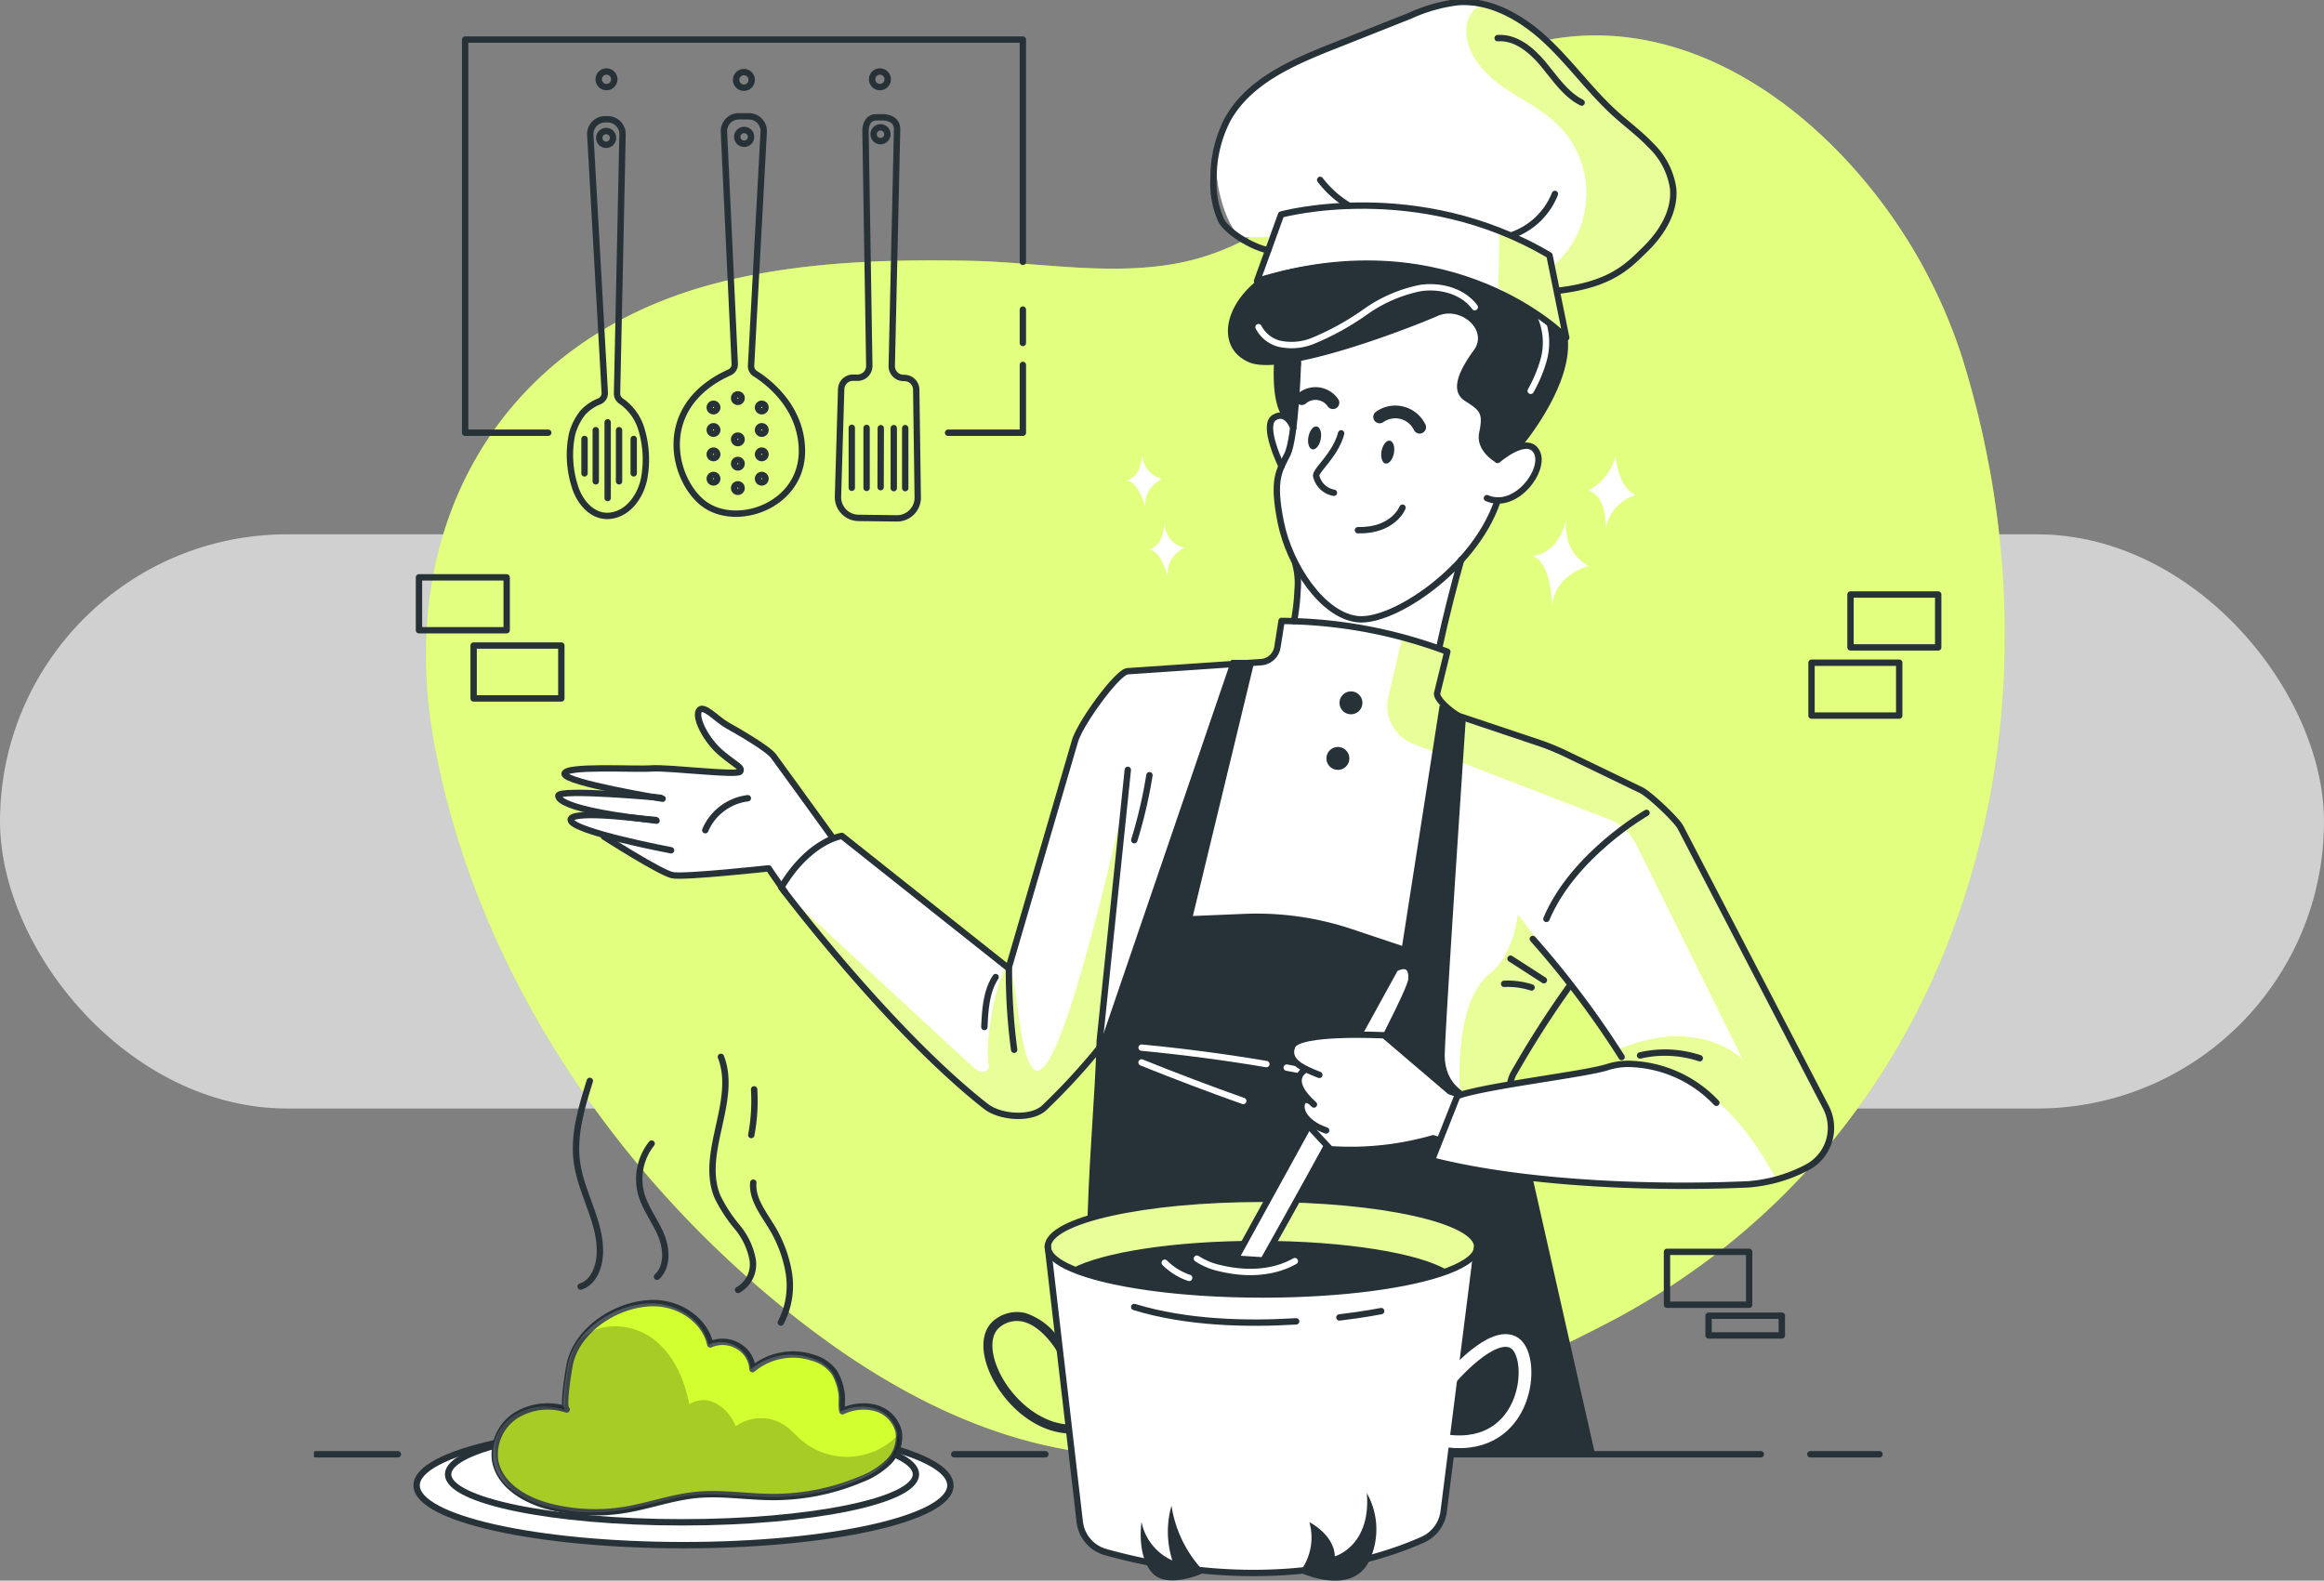 <svg xmlns="http://www.w3.org/2000/svg" xmlns:xlink="http://www.w3.org/1999/xlink" width="348" height="236.726" viewBox="0 0 348 236.726">
  <rect x="0" y="0" width="348" height="236.726" fill="#808080" stroke="none"/>
  <defs>
    <clipPath id="clip-path">
      <rect id="Rectángulo_406278" data-name="Rectángulo 406278" width="253.195" height="236.726" fill="none"/>
    </clipPath>
    <clipPath id="clip-path-3">
      <rect id="Rectángulo_406256" data-name="Rectángulo 406256" width="236.41" height="212.833" fill="none"/>
    </clipPath>
    <clipPath id="clip-path-7">
      <rect id="Rectángulo_406260" data-name="Rectángulo 406260" width="60.597" height="31.327" fill="none"/>
    </clipPath>
    <clipPath id="clip-path-8">
      <rect id="Rectángulo_406261" data-name="Rectángulo 406261" width="60.549" height="27.971" fill="none"/>
    </clipPath>
    <clipPath id="clip-path-10">
      <rect id="Rectángulo_406263" data-name="Rectángulo 406263" width="10.315" height="15.996" fill="none"/>
    </clipPath>
    <clipPath id="clip-path-11">
      <rect id="Rectángulo_406264" data-name="Rectángulo 406264" width="30.668" height="42.689" fill="none"/>
    </clipPath>
    <clipPath id="clip-path-12">
      <rect id="Rectángulo_406265" data-name="Rectángulo 406265" width="13.322" height="44.858" fill="none"/>
    </clipPath>
    <clipPath id="clip-path-13">
      <rect id="Rectángulo_406266" data-name="Rectángulo 406266" width="16.735" height="26.88" fill="none"/>
    </clipPath>
    <clipPath id="clip-path-14">
      <rect id="Rectángulo_406267" data-name="Rectángulo 406267" width="49.041" height="43.415" fill="none"/>
    </clipPath>
    <clipPath id="clip-path-15">
      <rect id="Rectángulo_406268" data-name="Rectángulo 406268" width="66.354" height="80.901" fill="none"/>
    </clipPath>
    <clipPath id="clip-path-16">
      <rect id="Rectángulo_406269" data-name="Rectángulo 406269" width="64.139" height="12.119" fill="none"/>
    </clipPath>
  </defs>
  <g id="Grupo_1148517" data-name="Grupo 1148517" transform="translate(-1029.051 -4266.98)">
    <rect id="Rectángulo_406279" data-name="Rectángulo 406279" width="348" height="86" rx="43" transform="translate(1029.051 4347)" fill="#fff" opacity="0.63"/>
    <g id="Grupo_1148516" data-name="Grupo 1148516" transform="translate(1076.051 4266.98)">
      <g id="Grupo_1148515" data-name="Grupo 1148515" transform="translate(0)" clip-path="url(#clip-path)">
        <g id="Grupo_1148477" data-name="Grupo 1148477">
          <g id="Grupo_1148476" data-name="Grupo 1148476" clip-path="url(#clip-path)">
            <path id="Trazado_983062" data-name="Trazado 983062" d="M42.779,46.022c.873-.234,1.75-.456,2.627-.659,11.727-2.744,23.818-3.1,35.808-2.881,10.972.2,22.623,2.616,33.422-.089,7.409-1.854,13.971-6.2,19.769-11.175,6.8-5.84,12.857-12.719,20.69-17.075,19.547-10.874,39.135-4.118,53.716,9.4a.535.535,0,0,1,.065.063c.93.856,1.831,1.746,2.714,2.655a.539.539,0,0,1,.065.064,79.053,79.053,0,0,1,18.335,30.53,140.544,140.544,0,0,1,4.02,16.124.154.154,0,0,1,.016.072c.21,1.106.408,2.215.587,3.325,0,.025.008.049.01.074,8.038,49.576-10.994,100.825-57.672,125.106-22.366,11.638-48.782,21.68-74.573,19.782-16.48-1.2-31.634-8.932-44.64-18.745C29.647,181.4,7.678,149.689,1.245,114.77c-5.914-32.12,9.446-60.09,41.534-68.748" transform="translate(16.785 -3.429)" fill="#c6ff00"/>
            <g id="Grupo_1148475" data-name="Grupo 1148475" transform="translate(16.785 5.31)" opacity="0.5">
              <g id="Grupo_1148474" data-name="Grupo 1148474">
                <g id="Grupo_1148473" data-name="Grupo 1148473" clip-path="url(#clip-path-3)">
                  <path id="Trazado_983063" data-name="Trazado 983063" d="M42.779,46.022c.873-.234,1.75-.456,2.627-.659,11.727-2.744,23.818-3.1,35.808-2.881,10.972.2,22.623,2.616,33.422-.089,7.409-1.854,13.971-6.2,19.769-11.175,6.8-5.84,12.857-12.719,20.69-17.075,19.547-10.874,39.135-4.118,53.716,9.4a.535.535,0,0,1,.065.063c.93.856,1.831,1.746,2.714,2.655a.539.539,0,0,1,.065.064,79.053,79.053,0,0,1,18.335,30.53,140.544,140.544,0,0,1,4.02,16.124.154.154,0,0,1,.016.072c.21,1.106.408,2.215.587,3.325,0,.025.008.049.01.074,8.038,49.576-10.994,100.825-57.672,125.106-22.366,11.638-48.782,21.68-74.573,19.782-16.48-1.2-31.634-8.932-44.64-18.745C29.647,181.4,7.678,149.689,1.245,114.77c-5.914-32.12,9.446-60.09,41.534-68.748" transform="translate(0 -8.739)" fill="#fff"/>
                </g>
              </g>
            </g>
          </g>
        </g>
        <g id="Grupo_1148479" data-name="Grupo 1148479">
          <g id="Grupo_1148478" data-name="Grupo 1148478" clip-path="url(#clip-path)">
            <line id="Línea_563" data-name="Línea 563" x1="12.292" transform="translate(0.289 217.799)" fill="none" stroke="#263238" stroke-linecap="round" stroke-linejoin="round" stroke-width="0.953"/>
          </g>
        </g>
        <line id="Línea_564" data-name="Línea 564" x1="13.645" transform="translate(95.888 217.799)" fill="none" stroke="#263238" stroke-linecap="round" stroke-linejoin="round" stroke-width="0.953"/>
        <line id="Línea_565" data-name="Línea 565" x1="45.798" transform="translate(170.875 217.799)" fill="none" stroke="#263238" stroke-linecap="round" stroke-linejoin="round" stroke-width="0.953"/>
        <line id="Línea_566" data-name="Línea 566" x1="10.366" transform="translate(224.083 217.799)" fill="none" stroke="#263238" stroke-linecap="round" stroke-linejoin="round" stroke-width="0.953"/>
        <g id="Grupo_1148481" data-name="Grupo 1148481">
          <g id="Grupo_1148480" data-name="Grupo 1148480" clip-path="url(#clip-path)">
            <path id="Trazado_983064" data-name="Trazado 983064" d="M107.539,127.925s-.76,4.945,3.434,7.042c0,0-5.06,1.085-5.526,5.974,0,0-.1-6.678-3-7.492,0,0,3.934-.062,5.1-5.524" transform="translate(79.977 -50.196)" fill="#fff"/>
            <path id="Trazado_983065" data-name="Trazado 983065" d="M204.485,128.946s.241,3.033,3.015,3.688c0,0-2.843,1.348-2.436,4.307,0,0-.991-3.939-2.824-4.014,0,0,2.319-.586,2.245-3.98" transform="translate(-77.188 -50.596)" fill="#fff"/>
            <path id="Trazado_983066" data-name="Trazado 983066" d="M209.978,111.945s.242,3.033,3.016,3.688c0,0-2.843,1.348-2.436,4.307,0,0-.991-3.939-2.824-4.015,0,0,2.319-.586,2.244-3.98" transform="translate(-86.021 -43.925)" fill="#fff"/>
            <path id="Trazado_983067" data-name="Trazado 983067" d="M95.045,112.312s.212,4.517,2.994,5.908a6.429,6.429,0,0,0-4.533,5.435s.576-5.061-2.525-6.13a8.1,8.1,0,0,0,4.064-5.213" transform="translate(99.875 -44.069)" fill="#fff"/>
          </g>
        </g>
        <g id="Grupo_1148489" data-name="Grupo 1148489">
          <g id="Grupo_1148488" data-name="Grupo 1148488" clip-path="url(#clip-path)">
            <path id="Trazado_983068" data-name="Trazado 983068" d="M259.838,360.341c0,4.942,17.892,8.949,39.963,8.949s39.963-4.007,39.963-8.949-17.892-8.949-39.963-8.949-39.963,4.007-39.963,8.949" transform="translate(-244.45 -137.88)" fill="#fff"/>
            <ellipse id="Elipse_11498" data-name="Elipse 11498" cx="39.963" cy="8.949" rx="39.963" ry="8.949" transform="translate(15.388 213.512)" fill="none" stroke="#263238" stroke-linecap="round" stroke-linejoin="round" stroke-width="0.953"/>
            <ellipse id="Elipse_11499" data-name="Elipse 11499" cx="35.024" cy="7.184" rx="35.024" ry="7.184" transform="translate(20.103 213.622)" fill="none" stroke="#263238" stroke-linecap="round" stroke-linejoin="round" stroke-width="0.953"/>
            <path id="Trazado_983069" data-name="Trazado 983069" d="M324.943,337.217a7.224,7.224,0,0,1,5.063-.459,4.874,4.874,0,0,1,3.381,3.608,5.329,5.329,0,0,1-1.57,4.471,12.036,12.036,0,0,1-4.141,2.589,33.831,33.831,0,0,1-13.234,2.633c-3.81-.019-7.623-.684-11.415-.309-3.626.359-7.1,1.655-10.692,2.24a27.673,27.673,0,0,1-11.049-.444c-3.73-.92-7.7-3.178-8.351-6.965a6.958,6.958,0,0,1,3.138-6.755,9.086,9.086,0,0,1,7.579-.879c-.66-.2.307-6.073.483-6.864,1.208-5.445,7.672-9.336,13.046-9.048,3.607.193,7.211,2.643,7.971,6.175a4.548,4.548,0,0,1,4.189.257,4.243,4.243,0,0,1,2.136,3.438,9.477,9.477,0,0,1,9.1-1.684,5.862,5.862,0,0,1,3.213,2.264,8.508,8.508,0,0,1,.959,2.672c.235.99-.045,2.069.19,3.059" transform="translate(-246.045 -125.963)" fill="#c6ff00"/>
            <path id="Trazado_983070" data-name="Trazado 983070" d="M324.537,337.392a7.224,7.224,0,0,1,5.063-.459,4.872,4.872,0,0,1,3.38,3.608,5.324,5.324,0,0,1-1.57,4.471,12.028,12.028,0,0,1-4.14,2.589,33.833,33.833,0,0,1-13.234,2.633c-3.81-.019-7.623-.684-11.415-.309-3.626.358-7.1,1.654-10.692,2.24a27.684,27.684,0,0,1-11.049-.445c-3.73-.92-7.7-3.178-8.351-6.965A6.959,6.959,0,0,1,275.667,338a9.086,9.086,0,0,1,7.579-.879c-.66-.2.307-6.073.483-6.864,1.208-5.445,7.672-9.336,13.046-9.048,3.607.193,7.21,2.643,7.971,6.175a4.549,4.549,0,0,1,4.189.257,4.243,4.243,0,0,1,2.136,3.438,9.477,9.477,0,0,1,9.1-1.684,5.862,5.862,0,0,1,3.213,2.264,8.508,8.508,0,0,1,.959,2.672C324.582,335.323,324.3,336.4,324.537,337.392Z" transform="translate(-245.391 -126.032)" fill="none" stroke="#263238" stroke-linecap="round" stroke-linejoin="round" stroke-width="0.953"/>
            <g id="Grupo_1148484" data-name="Grupo 1148484" transform="translate(26.79 195.199)" opacity="0.19">
              <g id="Grupo_1148483" data-name="Grupo 1148483">
                <g id="Grupo_1148482" data-name="Grupo 1148482" clip-path="url(#clip-path-7)">
                  <path id="Trazado_983071" data-name="Trazado 983071" d="M324.973,337.45a7.224,7.224,0,0,1,5.063-.459,4.872,4.872,0,0,1,3.381,3.608,5.329,5.329,0,0,1-1.569,4.471,12.037,12.037,0,0,1-4.141,2.589,33.836,33.836,0,0,1-13.234,2.633c-3.81-.019-7.623-.684-11.415-.309-3.626.358-7.1,1.655-10.692,2.241a27.684,27.684,0,0,1-11.049-.445c-3.73-.92-7.7-3.178-8.351-6.965a6.959,6.959,0,0,1,3.138-6.755,9.086,9.086,0,0,1,7.579-.879c-.659-.2.308-6.073.483-6.864,1.208-5.444,7.672-9.336,13.046-9.048,3.607.193,7.211,2.643,7.971,6.175a4.55,4.55,0,0,1,4.19.257,4.243,4.243,0,0,1,2.136,3.438,9.477,9.477,0,0,1,9.1-1.684,5.862,5.862,0,0,1,3.213,2.264,8.509,8.509,0,0,1,.961,2.672c.234.99-.046,2.069.189,3.059" transform="translate(-272.883 -321.253)" fill="#fff"/>
                </g>
              </g>
            </g>
            <g id="Grupo_1148487" data-name="Grupo 1148487" transform="translate(27.159 198.632)" opacity="0.2">
              <g id="Grupo_1148486" data-name="Grupo 1148486">
                <g id="Grupo_1148485" data-name="Grupo 1148485" clip-path="url(#clip-path-8)">
                  <path id="Trazado_983072" data-name="Trazado 983072" d="M285.361,328.681c2.839-2.569,7.535-2.191,10.607.094s4.731,6.049,5.439,9.812a3.969,3.969,0,0,1,4.184-.041,7.056,7.056,0,0,1,2.782,3.34,6.47,6.47,0,0,1,7.482-.052c.788.574,1.43,1.322,2.161,1.967a10.575,10.575,0,0,0,14.635-.6s2.169,3.078-6.167,6.57a31.966,31.966,0,0,1-18.248,2.478,34.435,34.435,0,0,0-14.08,1.8c-3.942,1.351-15.432,1.464-19.487-2.929s-3.6-12.954,8.11-12.166c0,0-.131-7.819,2.582-10.274" transform="translate(-272.357 -326.904)"/>
                </g>
              </g>
            </g>
            <path id="Trazado_983073" data-name="Trazado 983073" d="M312.346,295.4a4.41,4.41,0,0,0,2.176-4.587,10.712,10.712,0,0,0-2.313-4.851,22.071,22.071,0,0,1-2.954-4.544c-2.7-6.563,3.1-14.322.522-20.929" transform="translate(-248.829 -102.21)" fill="none" stroke="#263238" stroke-linecap="round" stroke-linejoin="round" stroke-width="0.953"/>
            <path id="Trazado_983074" data-name="Trazado 983074" d="M346.892,297.215c1.547-.473,2.447-2.118,2.739-3.708.916-4.993-2.524-9.7-3.268-14.72-.616-4.166.654-8.356,1.908-12.377" transform="translate(-306.949 -104.535)" fill="none" stroke="#263238" stroke-linecap="round" stroke-linejoin="round" stroke-width="0.953"/>
            <path id="Trazado_983075" data-name="Trazado 983075" d="M332.759,301.819c1.645-1.549,1.461-4.255.574-6.333s-2.338-3.914-2.943-6.09a8.529,8.529,0,0,1,1.56-7.523" transform="translate(-281.376 -110.602)" fill="none" stroke="#263238" stroke-linecap="round" stroke-linejoin="round" stroke-width="0.953"/>
            <path id="Trazado_983076" data-name="Trazado 983076" d="M308.549,268.505a27.54,27.54,0,0,1-.428,6.839" transform="translate(-242.626 -105.357)" fill="none" stroke="#263238" stroke-linecap="round" stroke-linejoin="round" stroke-width="0.953"/>
            <path id="Trazado_983077" data-name="Trazado 983077" d="M299.448,291.5c-.207,2.268,1.289,4.285,2.486,6.223a19.4,19.4,0,0,1,2.816,7.184,11.963,11.963,0,0,1-1.177,7.539" transform="translate(-233.649 -114.379)" fill="none" stroke="#263238" stroke-linecap="round" stroke-linejoin="round" stroke-width="0.953"/>
          </g>
        </g>
        <g id="Grupo_1148512" data-name="Grupo 1148512">
          <g id="Grupo_1148511" data-name="Grupo 1148511" clip-path="url(#clip-path)">
            <path id="Trazado_983078" data-name="Trazado 983078" d="M118.528,115.442l-.583,7.431-.013.175a13.214,13.214,0,0,1,1.542-.094c4.031-.02,10.309,1.328,14.8,2.435,3.132.778,5.393,1.442,5.393,1.442l.677-2.676,2.542-10.041c2.073-1.777,5.232-8.773,5.232-8.773a8.276,8.276,0,0,0,6.459-5.989c.691-3.26-3.32-2.945-3.32-2.945l-2.6-1.6-3.26-8.887s2.864-6.619-2.77-9.283-24.783,6.613-24.783,6.613l-2.073,8.693c-2.663,1.086.154,7.6.154,7.6s-.255.1-.55,3.951,3.159,11.945,3.159,11.945" transform="translate(28.898 -29.884)" fill="#fff"/>
            <path id="Trazado_983079" data-name="Trazado 983079" d="M167.282,106.813c-.848,3.236-3.847,5.535-3.737,6.371a3.3,3.3,0,0,0,2.654,2.531" transform="translate(-13.457 -41.912)" fill="none" stroke="#263238" stroke-linecap="round" stroke-linejoin="round" stroke-width="0.953"/>
            <path id="Trazado_983080" data-name="Trazado 983080" d="M165.567,97.743a3.157,3.157,0,0,1,4.666.608" transform="translate(-17.639 -38.041)" fill="none" stroke="#263238" stroke-linecap="round" stroke-linejoin="round" stroke-width="1.907"/>
            <path id="Trazado_983081" data-name="Trazado 983081" d="M155.087,125.132s-1.343,3.493-6.672,3.373" transform="translate(7.929 -49.1)" fill="none" stroke="#263238" stroke-linecap="round" stroke-linejoin="round" stroke-width="0.953"/>
            <path id="Trazado_983082" data-name="Trazado 983082" d="M144.19,102.295a4.052,4.052,0,0,1,5.99,1.541" transform="translate(15.403 -39.854)" fill="none" stroke="#263238" stroke-linecap="round" stroke-linejoin="round" stroke-width="1.907"/>
            <path id="Trazado_983083" data-name="Trazado 983083" d="M150.508,110.152c-.18.945.086,1.79.595,1.887s1.068-.591,1.248-1.536-.086-1.79-.595-1.887-1.068.591-1.248,1.536" transform="translate(9.372 -42.616)" fill="#263238"/>
            <path id="Trazado_983084" data-name="Trazado 983084" d="M168.538,106.65c-.18.945.086,1.79.6,1.887s1.068-.591,1.247-1.536-.086-1.79-.595-1.887-1.068.59-1.248,1.535" transform="translate(-19.613 -41.241)" fill="#263238"/>
            <path id="Trazado_983085" data-name="Trazado 983085" d="M116.5,111.988s4.451-3.864,5.86-1.193-3.167,8.793-7.463,6.916" transform="translate(60.759 -43.105)" fill="none" stroke="#263238" stroke-linecap="round" stroke-linejoin="round" stroke-width="0.953"/>
            <path id="Trazado_983086" data-name="Trazado 983086" d="M128.23,89.566s-.34,11.139-1.571,13.62-2.291,3.708-.993,10.175,6.261,14.017,11.571,14.52,17.387-7.548,20.842-17.6" transform="translate(19.119 -35.144)" fill="none" stroke="#263238" stroke-linecap="round" stroke-linejoin="round" stroke-width="0.953"/>
            <path id="Trazado_983087" data-name="Trazado 983087" d="M147.884,85.478s-3.23-1.673-2.643-4.567.178-3.248-2.138-4.735-.883-4.565,1.334-7.593-2-6.646-5.431-5.124-23,9.213-28.255,6.927S107,60.8,114.08,56.716c0,0,3.821-4.56,2.794-8.762s23.489-16.878,34.977,8.945c0,0,5.452,2.132,6.59,9.474,1.12,7.222-6.782,16.57-6.782,16.57a17.852,17.852,0,0,0-3.775,2.534" transform="translate(29.258 -16.137)" fill="#263238"/>
            <path id="Trazado_983088" data-name="Trazado 983088" d="M162.984,73.793c-1.8-2.42-5.137-3.3-8.122-2.869a21.489,21.489,0,0,0-8.239,3.559,39.746,39.746,0,0,1-7.9,4.366,8.464,8.464,0,0,1-5.04.409,4.863,4.863,0,0,1-3.075-2.473" transform="translate(10.848 -27.789)" fill="none" stroke="#fff" stroke-linecap="round" stroke-linejoin="round" stroke-width="0.953"/>
            <path id="Trazado_983089" data-name="Trazado 983089" d="M113.056,72.489A6.079,6.079,0,0,1,118,76.3a9.8,9.8,0,0,1,.154,6.444,21.067,21.067,0,0,1-1.819,4.231" transform="translate(65.877 -28.444)" fill="none" stroke="#fff" stroke-linecap="round" stroke-linejoin="round" stroke-width="0.953"/>
            <path id="Trazado_983090" data-name="Trazado 983090" d="M174.43,139.17a11.173,11.173,0,0,1,.3,3.821,32.454,32.454,0,0,1-.5,4.49" transform="translate(-27.431 -54.608)" fill="none" stroke="#263238" stroke-linecap="round" stroke-linejoin="round" stroke-width="0.953"/>
            <path id="Trazado_983091" data-name="Trazado 983091" d="M137.242,137.945c-1.049,3.721-2.216,8.2-3.289,13.179" transform="translate(34.561 -54.127)" fill="none" stroke="#263238" stroke-linecap="round" stroke-linejoin="round" stroke-width="0.953"/>
            <path id="Trazado_983092" data-name="Trazado 983092" d="M178.821,104.252s-.992-2.706-2.877-1.507,1.114,7.282,1.114,7.282" transform="translate(-32.154 -40.195)" fill="none" stroke="#263238" stroke-linecap="round" stroke-linejoin="round" stroke-width="0.953"/>
            <path id="Trazado_983093" data-name="Trazado 983093" d="M173.436,86.486s-.941,7.662,1.344,10.082l1.748.538.922-10.173Z" transform="translate(-29.52 -33.936)" fill="#263238"/>
            <path id="Trazado_983094" data-name="Trazado 983094" d="M135.059,43.345s6.158-.431,12.114-7.514,1.142-12.063-1.84-14.721-10.283-9.961-13.341-13.341-9.179-7.721-16.1-6.594S102.249,6.451,95.65,8.382s-13.142,9.133-14.108,13.8,1.113,12.03,3.527,13.8l4.15-.129-1.836,6.291S112.059,32.391,134.1,50.7l-1.862-6.55Z" transform="translate(53.786 -0.39)" fill="#fff"/>
            <path id="Trazado_983095" data-name="Trazado 983095" d="M108.289,56.9q.044,4.2-.215,8.391l10.235,7.6-2.5-12.334Z" transform="translate(69.219 -22.327)" fill="#c6ff00"/>
            <g id="Grupo_1148492" data-name="Grupo 1148492" transform="translate(177.212 34.573)" opacity="0.6">
              <g id="Grupo_1148491" data-name="Grupo 1148491">
                <g id="Grupo_1148490" data-name="Grupo 1148490" clip-path="url(#clip-path-10)">
                  <path id="Trazado_983096" data-name="Trazado 983096" d="M108.37,56.9c.029,2.8-.123,5.91-.3,8.7L118.39,72.9l-2.5-12.334Z" transform="translate(-108.074 -56.9)" fill="#fff"/>
                </g>
              </g>
            </g>
            <path id="Trazado_983097" data-name="Trazado 983097" d="M85.841,1.456a2.587,2.587,0,0,0-2.777.847,4.383,4.383,0,0,0-.908,2.89c.031,3.375,2.539,6.23,5.29,8.186s5.9,3.382,8.322,5.736a14.425,14.425,0,0,1,.021,20.659c-.27.264-.554.515-.821.783l.849,3.456s10.967-1.432,14.69-8.052,2.567-9.7-.7-13.614-7.527-6-11.7-11.936S85.841,1.456,85.841,1.456" transform="translate(90.453 -0.519)" fill="#c6ff00"/>
            <g id="Grupo_1148495" data-name="Grupo 1148495" transform="translate(172.608 0.804)" opacity="0.6">
              <g id="Grupo_1148494" data-name="Grupo 1148494">
                <g id="Grupo_1148493" data-name="Grupo 1148493" clip-path="url(#clip-path-11)">
                  <path id="Trazado_983098" data-name="Trazado 983098" d="M85.841,1.456a2.587,2.587,0,0,0-2.777.847,4.383,4.383,0,0,0-.908,2.89c.031,3.375,2.539,6.23,5.29,8.186s5.9,3.382,8.322,5.736a14.425,14.425,0,0,1,.021,20.659c-.27.264-.554.515-.821.783l.849,3.456s10.967-1.432,14.69-8.052,2.567-9.7-.7-13.614-7.527-6-11.7-11.936S85.841,1.456,85.841,1.456" transform="translate(-82.155 -1.324)" fill="#fff"/>
                </g>
              </g>
            </g>
            <path id="Trazado_983099" data-name="Trazado 983099" d="M154.37,70.452s-16.951-17.569-46.3-8.478l3.609-9.962s20.388-5.6,40.183,6.106Z" transform="translate(33.158 -19.883)" fill="none" stroke="#263238" stroke-linecap="round" stroke-linejoin="round" stroke-width="0.953"/>
            <path id="Trazado_983100" data-name="Trazado 983100" d="M89.852,37.654C87.764,37.318,83.7,35,82.779,33.1a13.572,13.572,0,0,1-1.1-6.19,19.013,19.013,0,0,1,2.046-8.719c3.146-5.814,9.772-8.666,15.916-11.1l11.495-4.561A24.125,24.125,0,0,1,118.332.5c4.956-.326,9.633,2.434,13.253,5.836s6.532,7.5,10.209,10.845c1.792,1.628,3.761,3.069,5.422,4.831a11.178,11.178,0,0,1,3.275,6.339c.35,3.471-1.692,6.769-4.2,9.2-2.476,2.4-4.963,5.222-13.018,6.177" transform="translate(53.039 -0.187)" fill="none" stroke="#263238" stroke-linecap="round" stroke-linejoin="round" stroke-width="0.953"/>
            <path id="Trazado_983101" data-name="Trazado 983101" d="M165.935,48.187a15.11,15.11,0,0,1-4.3-3.845" transform="translate(-10.95 -17.399)" fill="none" stroke="#263238" stroke-linecap="round" stroke-linejoin="round" stroke-width="0.953"/>
            <path id="Trazado_983102" data-name="Trazado 983102" d="M110.855,53.98A10.721,10.721,0,0,0,117.3,47.8" transform="translate(68.534 -18.756)" fill="none" stroke="#263238" stroke-linecap="round" stroke-linejoin="round" stroke-width="0.953"/>
            <path id="Trazado_983103" data-name="Trazado 983103" d="M104.269,9.391c2.724-.2,5.1,1.8,6.845,3.9s3.3,4.521,5.738,5.753" transform="translate(72.988 -3.68)" fill="none" stroke="#263238" stroke-linecap="round" stroke-linejoin="round" stroke-width="0.953"/>
            <path id="Trazado_983104" data-name="Trazado 983104" d="M51.975,185.372,77.06,204.949s9.631-31.376,10.2-35.287c1.54-3.761,7.141-9.013,7.141-9.013s20.564-1.019,22.047-1.864,1.65-5.768,1.65-5.768c.537-.007,1.093,0,1.656.013q.755.031,1.529.081a86.316,86.316,0,0,1,14.582,2.669c3.9,1.02,6.639,1.932,6.639,1.932l-1.515,6.6,1.1,1.65c3.6,2.7,23.34,9.236,28.451,11.543a83.85,83.85,0,0,1,6.427,5.639s17.705,34.738,20.455,38.977a17.1,17.1,0,0,1,2.616,8.866c-2.032,4.346-5.024,4.628-8.1,5.695a15.07,15.07,0,0,0-1.523.61c-3.6,1.69-35.373-.825-35.373-.825s2.287,11.314-8.129,7.009c-16.668-6.889-56.514-2.119-56.514-2.119l.952-25.5-9.027,10.329a9.245,9.245,0,0,1-9.3-.684c-7.727-4.99-30.115-32.543-30.115-32.543,2.166-5.137,9.074-7.585,9.074-7.585M152.6,225.157l1.817-1.817c3.146-1.9,14.887-4.12,14.887-4.12l-8.266-11.94s-8.72,13.491-9.1,14.631.664,3.246.664,3.246" transform="translate(27.093 -60.04)" fill="#fff"/>
            <path id="Trazado_983105" data-name="Trazado 983105" d="M132.6,313.631l-1.871,40.324s6.125-1.531,7.827-4.083,5.5-40.775,5.5-40.775-3.624,3.344-11.451,4.535" transform="translate(29.705 -121.284)" fill="#c6ff00"/>
            <g id="Grupo_1148498" data-name="Grupo 1148498" transform="translate(160.438 187.812)" opacity="0.56">
              <g id="Grupo_1148497" data-name="Grupo 1148497">
                <g id="Grupo_1148496" data-name="Grupo 1148496" clip-path="url(#clip-path-12)">
                  <path id="Trazado_983106" data-name="Trazado 983106" d="M132.6,313.631l-1.871,40.324s6.125-1.531,7.827-4.083,5.5-40.775,5.5-40.775-3.624,3.344-11.451,4.535" transform="translate(-130.733 -309.096)" fill="#fff"/>
                </g>
              </g>
            </g>
            <path id="Trazado_983107" data-name="Trazado 983107" d="M113.93,251.017l9.561-14.91-8.018-10.6s-.591,6-4.161,8.782c-5.691,4.439-4.439,18.1-4.439,18.1Z" transform="translate(64.838 -88.484)" fill="#c6ff00"/>
            <g id="Grupo_1148501" data-name="Grupo 1148501" transform="translate(171.594 137.019)" opacity="0.6">
              <g id="Grupo_1148500" data-name="Grupo 1148500">
                <g id="Grupo_1148499" data-name="Grupo 1148499" clip-path="url(#clip-path-13)">
                  <path id="Trazado_983108" data-name="Trazado 983108" d="M113.93,251.017l9.561-14.91-8.018-10.6s-.591,6-4.161,8.782c-5.691,4.439-4.439,18.1-4.439,18.1Z" transform="translate(-106.756 -225.503)" fill="#fff"/>
                </g>
              </g>
            </g>
            <path id="Trazado_983109" data-name="Trazado 983109" d="M267.369,203.565s-6.954,30.925-10.979,35.866-4.116-14.288-5.535-14.555-3.8,11.261-2.883,14.738c0,0-.549,1.83-2.562,0s-27.082-25.07-27.082-25.07,25.757,32.588,33.12,32.389c6.229.859,12.952-10.268,12.952-10.268Z" transform="translate(-146.833 -79.876)" fill="#c6ff00"/>
            <g id="Grupo_1148504" data-name="Grupo 1148504" transform="translate(71.495 123.689)" opacity="0.6">
              <g id="Grupo_1148503" data-name="Grupo 1148503">
                <g id="Grupo_1148502" data-name="Grupo 1148502" clip-path="url(#clip-path-14)">
                  <path id="Trazado_983110" data-name="Trazado 983110" d="M267.369,203.565s-6.954,30.925-10.979,35.866-4.116-14.288-5.535-14.555-3.8,11.261-2.883,14.738c0,0-.549,1.83-2.562,0s-27.082-25.07-27.082-25.07,25.757,32.588,33.12,32.389c6.229.859,12.952-10.268,12.952-10.268Z" transform="translate(-218.328 -203.565)" fill="#fff"/>
                </g>
              </g>
            </g>
            <path id="Trazado_983111" data-name="Trazado 983111" d="M77.281,219.091l1.543,2.066s12.354-1.549,22.327,17.311c3.079-1.066,6.07-1.348,8.1-5.695a17.109,17.109,0,0,0-2.616-8.867c-2.75-4.239-20.661-39.377-20.661-39.377a31.028,31.028,0,0,0-6.221-5.238c-12.773-6.744-24.85-8.847-28.451-11.543l-1.1-1.65,1.515-6.6s-2.736-.913-6.64-1.932l-2.019,8.612a6.036,6.036,0,0,0,3.7,7.01L75.9,184.433a8.049,8.049,0,0,1,4.315,3.938l15.967,32.255c-.282-.289-6.633-6.748-18.9-1.536" transform="translate(117.873 -61.827)" fill="#c6ff00"/>
            <g id="Grupo_1148507" data-name="Grupo 1148507" transform="translate(160.774 95.74)" opacity="0.6">
              <g id="Grupo_1148506" data-name="Grupo 1148506">
                <g id="Grupo_1148505" data-name="Grupo 1148505" clip-path="url(#clip-path-15)">
                  <path id="Trazado_983112" data-name="Trazado 983112" d="M77.281,219.091l1.543,2.066s12.354-1.549,22.327,17.311c3.079-1.066,6.07-1.348,8.1-5.695a17.109,17.109,0,0,0-2.616-8.867c-2.75-4.239-20.661-39.377-20.661-39.377s-3.827-3.468-6.221-5.238c-12.1-6.238-24.85-8.847-28.451-11.543l-1.1-1.65,1.515-6.6s-2.736-.913-6.64-1.932l-2.019,8.612a6.036,6.036,0,0,0,3.7,7.01L75.9,184.433a8.049,8.049,0,0,1,4.315,3.938l15.967,32.255c-.282-.289-6.633-6.748-18.9-1.536" transform="translate(-42.901 -157.566)" fill="#fff"/>
                </g>
              </g>
            </g>
            <path id="Trazado_983113" data-name="Trazado 983113" d="M328.834,192.253l-7.687-10.875s-5.437-3.656-7.406-4.593-2.25-2.813-3.188-2.156-.094,4.5,1.875,5.718,4.219,2.438,3.937,3.281-11.718-.187-11.718-.187-14.59-.2-14.794.932,9.076,2.818,9.076,2.818-9.984-.114-10.007.459,5.7,2.541,5.7,2.541-4.044.21-3.85,1.089,4.318,2,4.318,2,8.437,5.156,10.312,6,14.718-.75,14.718-.75l2.2,2.836s3.71-5.273,7.647-7.523Z" transform="translate(-252.318 -68.468)" fill="#fff"/>
            <path id="Trazado_983114" data-name="Trazado 983114" d="M244.907,250.918a89.19,89.19,0,0,1-.783-12.121" transform="translate(-140.046 -93.7)" fill="none" stroke="#263238" stroke-linecap="round" stroke-linejoin="round" stroke-width="0.953"/>
            <path id="Trazado_983115" data-name="Trazado 983115" d="M251.9,153.091q-.94-.035-1.9-.046l-.617,3.921a2.683,2.683,0,0,1-2.633,2.265l-19.775,1.345c-1.453.01-6.966,7.538-7.891,10.38l-9.967,34.1-24.954-19.812s-4.888.662-9.074,7.713c0,0,16.066,21.386,30.649,32.8,2.13,1.667,6.907,2.04,8.811.12a95.66,95.66,0,0,0,8.35-9.092" transform="translate(-105.096 -60.052)" fill="none" stroke="#263238" stroke-linecap="round" stroke-linejoin="round" stroke-width="0.953"/>
            <path id="Trazado_983116" data-name="Trazado 983116" d="M118.574,239.523l-5-3.226" transform="translate(65.612 -92.719)" fill="none" stroke="#263238" stroke-linecap="round" stroke-linejoin="round" stroke-width="0.953"/>
            <path id="Trazado_983117" data-name="Trazado 983117" d="M120.72,243.034a11.635,11.635,0,0,0-4.105-.546" transform="translate(61.618 -95.144)" fill="none" stroke="#263238" stroke-linecap="round" stroke-linejoin="round" stroke-width="0.953"/>
            <path id="Trazado_983118" data-name="Trazado 983118" d="M110.822,242.807a148.392,148.392,0,0,0-8.432,13.158,4.682,4.682,0,0,0-.486,3.343l12.139,53.7" transform="translate(77.305 -95.274)" fill="none" stroke="#263238" stroke-linecap="round" stroke-linejoin="round" stroke-width="0.953"/>
            <path id="Trazado_983119" data-name="Trazado 983119" d="M221.658,189.754,217.468,230.2c-.277,9.079-.953,14.824-1.351,26.2" transform="translate(-99.779 -74.456)" fill="none" stroke="#263238" stroke-linecap="round" stroke-linejoin="round" stroke-width="0.953"/>
            <path id="Trazado_983120" data-name="Trazado 983120" d="M154.027,169.418,148.4,205.475l-7.533-2.517a44.939,44.939,0,0,0-16.107-2.278l-7.692.32,9.272-38.366h-3.517L103.012,220.6l-1.224,25.707s36.854-8.086,57.5,2.821l-1.62,15.81s-.981,4.327-2.02,16.922l16.407-.3,4.738-.016L164.824,229.01s-10.354.764-10.034-7.549,3.154-50.084,3.154-50.084Z" transform="translate(14.555 -63.815)" fill="#263238"/>
            <path id="Trazado_983121" data-name="Trazado 983121" d="M158.3,172.13a1.714,1.714,0,1,0,1.714-1.714,1.714,1.714,0,0,0-1.714,1.714" transform="translate(-4.716 -66.868)" fill="#263238"/>
            <path id="Trazado_983122" data-name="Trazado 983122" d="M161.522,185.83a1.714,1.714,0,1,0,1.714-1.713,1.714,1.714,0,0,0-1.714,1.713" transform="translate(-9.898 -72.245)" fill="#263238"/>
            <path id="Trazado_983123" data-name="Trazado 983123" d="M200.646,260.684q-9.292-1.565-18.679-2.463" transform="translate(-58.017 -101.322)" fill="none" stroke="#fff" stroke-linecap="round" stroke-linejoin="round" stroke-width="0.953"/>
            <path id="Trazado_983124" data-name="Trazado 983124" d="M172.01,264.648q-3.818-.807-7.659-1.5" transform="translate(-18.677 -103.255)" fill="none" stroke="#fff" stroke-linecap="round" stroke-linejoin="round" stroke-width="0.953"/>
            <path id="Trazado_983125" data-name="Trazado 983125" d="M187.658,261.874q7.555,3.048,15.235,5.77" transform="translate(-63.722 -102.755)" fill="none" stroke="#fff" stroke-linecap="round" stroke-linejoin="round" stroke-width="0.953"/>
            <path id="Trazado_983126" data-name="Trazado 983126" d="M213.053,191.081a70.678,70.678,0,0,1-2.267,9.726" transform="translate(-87.935 -74.977)" fill="none" stroke="#263238" stroke-linecap="round" stroke-linejoin="round" stroke-width="0.953"/>
            <path id="Trazado_983127" data-name="Trazado 983127" d="M303.562,188.177s-14.611-2.407-14.687-3.714,10.5-.632,13-.823,12.955,1.122,13.3.468-.5-.808-2.8-2.731-4-5.308-3.38-6.384,2.674,1.311,4.236,2.186c1.273.713,6.063,3.432,6.947,4.625s6.647,9.163,8.836,12.2" transform="translate(-251.339 -68.557)" fill="none" stroke="#263238" stroke-linecap="round" stroke-linejoin="round" stroke-width="0.953"/>
            <path id="Trazado_983128" data-name="Trazado 983128" d="M346.579,196.162s-15.357-1.413-15.3-.294c.1,1.863,10.4,3.334,14.611,3.628" transform="translate(-294.675 -76.686)" fill="none" stroke="#263238" stroke-linecap="round" stroke-linejoin="round" stroke-width="0.953"/>
            <path id="Trazado_983129" data-name="Trazado 983129" d="M341.541,201.736s-13.056-1.826-12.864-.1,15.037,4.536,15.037,4.536" transform="translate(-290.226 -78.828)" fill="none" stroke="#263238" stroke-linecap="round" stroke-linejoin="round" stroke-width="0.953"/>
            <path id="Trazado_983130" data-name="Trazado 983130" d="M327.728,214.506c-1.467-2.1-2.441-3.548-2.441-3.548s-12.573,1.377-14.38,1.03-10.29-5.785-10.29-5.785" transform="translate(-257.192 -80.91)" fill="none" stroke="#263238" stroke-linecap="round" stroke-linejoin="round" stroke-width="0.953"/>
            <path id="Trazado_983131" data-name="Trazado 983131" d="M316.13,196.747a7.993,7.993,0,0,0-6.375,4.787" transform="translate(-251.147 -77.2)" fill="none" stroke="#263238" stroke-linecap="round" stroke-linejoin="round" stroke-width="0.953"/>
            <path id="Trazado_983132" data-name="Trazado 983132" d="M250.378,240.82c-1.416,2.169-1.572,4.9-1.685,7.485" transform="translate(-148.292 -94.494)" fill="none" stroke="#263238" stroke-linecap="round" stroke-linejoin="round" stroke-width="0.953"/>
            <path id="Trazado_983133" data-name="Trazado 983133" d="M194.362,301.94l-4.5,38.433a7.1,7.1,0,0,1-3.184,6.092c-3.395,2.045-18.283,5.334-26.593,4.815s-18.87-1.039-22.679-3.982-2.943-10.907-2.943-10.907l-2.77-24.064s-2.522-9.19.52-11.945c5.54-5.021,52.344-8.826,62.151,1.558" transform="translate(-20.589 -115.892)" fill="#fff"/>
            <path id="Trazado_983134" data-name="Trazado 983134" d="M193.847,303.728a17.468,17.468,0,0,1-6.2,3.465c-3.647,1.094-48.512-.2-54.071-1.283s-3.553-5.647-.453-6.923,31.883-5.466,44.594-2.577c11.3,2.568,18.318,2.759,16.13,7.318" transform="translate(-20.087 -115.916)" fill="#c6ff00"/>
            <g id="Grupo_1148510" data-name="Grupo 1148510" transform="translate(109.99 179.574)" opacity="0.6">
              <g id="Grupo_1148509" data-name="Grupo 1148509">
                <g id="Grupo_1148508" data-name="Grupo 1148508" clip-path="url(#clip-path-16)">
                  <path id="Trazado_983135" data-name="Trazado 983135" d="M193.9,303.777a17.467,17.467,0,0,1-6.2,3.465c-3.647,1.094-48.512-.2-54.071-1.283s-3.553-5.647-.453-6.923,28.489-4.961,43.8-2.866c11.306,2.553,19.112,3.048,16.924,7.607" transform="translate(-130.127 -295.539)" fill="#fff"/>
                </g>
              </g>
            </g>
            <path id="Trazado_983136" data-name="Trazado 983136" d="M130.007,302.649c0,1.187,1.294,2.307,3.589,3.287,5.352,2.307,16.137,3.877,28.565,3.877,11.864,0,22.227-1.428,27.794-3.561,2.763-1.06,4.353-2.287,4.353-3.6,0-3.964-14.393-7.17-32.147-7.17S130.007,298.685,130.007,302.649Z" transform="translate(-20.106 -115.941)" fill="none" stroke="#263238" stroke-linecap="round" stroke-linejoin="round" stroke-width="0.953"/>
            <path id="Trazado_983137" data-name="Trazado 983137" d="M137.17,310c5.352,2.307,16.137,3.877,28.565,3.877,11.865,0,22.227-1.428,27.794-3.561-4.159-2.6-15.326-4.474-28.445-4.474-12.6,0-23.387,1.724-27.914,4.159" transform="translate(-23.681 -120.008)" fill="#263238"/>
            <path id="Trazado_983138" data-name="Trazado 983138" d="M194.307,307.279l-5.024,39.659a5.352,5.352,0,0,1-3.092,4.205c-6.325,2.857-23.314,8.585-47.553,1.871a5.333,5.333,0,0,1-3.85-4.541l-1.536-13.213-.154-1.348-1.241-10.671-.275-2.361-1.576-13.6" transform="translate(-20.106 -120.571)" fill="none" stroke="#263238" stroke-linecap="round" stroke-linejoin="round" stroke-width="0.953"/>
            <path id="Trazado_983139" data-name="Trazado 983139" d="M154.814,379.874a8.435,8.435,0,0,0,1.48-7.506s3.7,1.851,3.811,5.117c0,0,5.444-1.524,4.79-9.472a11.025,11.025,0,0,1,.326,10.235c-2.721,5.334-10.407,1.627-10.407,1.627" transform="translate(-7.224 -144.402)" fill="#263238"/>
            <path id="Trazado_983140" data-name="Trazado 983140" d="M206.731,381.118a18.192,18.192,0,0,1-5-9.995,14.251,14.251,0,0,0,.128,8.2,8.054,8.054,0,0,1-4.613-5.766s-.769,4.869,1.538,7.56,7.944,0,7.944,0" transform="translate(-73.312 -145.623)" fill="#263238"/>
            <path id="Trazado_983141" data-name="Trazado 983141" d="M230.861,330.862c1.442,5.05,6.62,10.557,12.522,10.718l-.154-1.348c-5.057-.261-9.779-5.184-11.074-9.738-.315-1.106-.845-3.816,1.06-5.044a4.019,4.019,0,0,1,3.233-.61c2.884.7,5.024,4.352,5.044,4.393a.67.67,0,0,0,.5.329l-.275-2.361a9.738,9.738,0,0,0-4.943-3.662,5.355,5.355,0,0,0-4.279.785c-1.878,1.2-2.468,3.588-1.63,6.539" transform="translate(-130.236 -126.891)" fill="#263238"/>
            <path id="Trazado_983142" data-name="Trazado 983142" d="M189.614,310.6c-3.292,1.865-7.35,1.968-11.034,1.1a10.481,10.481,0,0,1-3.631-1.472" transform="translate(-42.721 -121.728)" fill="none" stroke="#fff" stroke-linecap="round" stroke-linejoin="round" stroke-width="0.953"/>
            <path id="Trazado_983143" data-name="Trazado 983143" d="M201,311.241a9.354,9.354,0,0,0,3.659,2.271" transform="translate(-73.591 -122.126)" fill="none" stroke="#fff" stroke-linecap="round" stroke-linejoin="round" stroke-width="0.953"/>
            <path id="Trazado_983144" data-name="Trazado 983144" d="M118.227,345.474c12.041,1.424,13.235-12.471,10-14.672s-9.609,5.323-9.609,5.323" transform="translate(51.59 -129.643)" fill="none" stroke="#fff" stroke-linecap="round" stroke-linejoin="round" stroke-width="1.907"/>
            <path id="Trazado_983145" data-name="Trazado 983145" d="M146.2,281.915l23.9-43.433s2.616-1.57,2.442,1.57-22.183,42.138-22.183,42.138Z" transform="translate(-8.184 -93.422)" fill="#fff"/>
            <path id="Trazado_983146" data-name="Trazado 983146" d="M146.2,281.915l23.9-43.433s2.616-1.57,2.442,1.57-22.183,42.138-22.183,42.138Z" transform="translate(-8.184 -93.422)" fill="none" stroke="#263238" stroke-linecap="round" stroke-linejoin="round" stroke-width="0.953"/>
            <path id="Trazado_983147" data-name="Trazado 983147" d="M198.874,324.3c-7.228.443-16.376.271-24.25-2.152" transform="translate(-51.783 -126.407)" fill="none" stroke="#263238" stroke-linecap="round" stroke-linejoin="round" stroke-width="0.953"/>
            <path id="Trazado_983148" data-name="Trazado 983148" d="M159.934,323.158s-2.43.493-6.261.953" transform="translate(-0.113 -126.802)" fill="none" stroke="#263238" stroke-linecap="round" stroke-linejoin="round" stroke-width="0.953"/>
            <path id="Trazado_983149" data-name="Trazado 983149" d="M94.417,231.436a137.712,137.712,0,0,1,13.3,17.68" transform="translate(88.107 -90.812)" fill="none" stroke="#263238" stroke-linecap="round" stroke-linejoin="round" stroke-width="0.953"/>
            <path id="Trazado_983150" data-name="Trazado 983150" d="M75.159,259.871a16.553,16.553,0,0,1,8.944.417" transform="translate(123.425 -101.802)" fill="none" stroke="#263238" stroke-linecap="round" stroke-linejoin="round" stroke-width="0.953"/>
            <path id="Trazado_983151" data-name="Trazado 983151" d="M103.271,200.351s-10.963,6.265-14.99,15.885" transform="translate(96.283 -78.614)" fill="none" stroke="#263238" stroke-linecap="round" stroke-linejoin="round" stroke-width="0.953"/>
            <path id="Trazado_983152" data-name="Trazado 983152" d="M147.614,260.812c-.206,7.848-5.1,15.875-5.1,15.875l-17.979-2.745,1.193-3.484a18.025,18.025,0,0,1-2.7.4c-5.294,1.234-13.994.99-13.994.99a13.568,13.568,0,0,1-3.193-3.88c-1.462-2.59-.083-3.3-.083-3.3-2.121-2.97-.493-5.116-.493-5.116-3.136-1.789-1.8-2.77-1.8-2.77,2.019-3.151,13.92-1.791,13.92-1.791l10.448,8.8,7.079-1.237Z" transform="translate(42.887 -99.94)" fill="#fff"/>
            <path id="Trazado_983153" data-name="Trazado 983153" d="M159.521,264.036l-1.569-.513-9.846-8.4s-12.856-.681-13.776,1.628,1.759,3.377,4.067,4.3" transform="translate(12.167 -100.068)" fill="none" stroke="#263238" stroke-linecap="round" stroke-linejoin="round" stroke-width="0.953"/>
            <path id="Trazado_983154" data-name="Trazado 983154" d="M171.36,263.584s-3.177,1.39,1.184,5.259" transform="translate(-22.791 -103.426)" fill="none" stroke="#263238" stroke-linecap="round" stroke-linejoin="round" stroke-width="0.953"/>
            <path id="Trazado_983155" data-name="Trazado 983155" d="M168.357,271.194c-1.4-.789-2.316,2.773,2.587,4.482" transform="translate(-19.368 -106.368)" fill="none" stroke="#263238" stroke-linecap="round" stroke-linejoin="round" stroke-width="0.953"/>
            <path id="Trazado_983156" data-name="Trazado 983156" d="M139.581,276.911l3.593,3.86a44.675,44.675,0,0,0,15.362-1.639l.8.232" transform="translate(9.05 -108.655)" fill="none" stroke="#263238" stroke-linecap="round" stroke-linejoin="round" stroke-width="0.953"/>
            <path id="Trazado_983157" data-name="Trazado 983157" d="M106.034,225.244A18.516,18.516,0,0,0,92.7,219.413a10.236,10.236,0,0,0-3.057.509c-3.516,1.095-17.973,2.74-22.386,4.287l-3.83,9.665c15.136,3.83,35.314,4.14,47.443,3.577a22.548,22.548,0,0,0,8.7-2.506,6.693,6.693,0,0,0,2.855-9.07l-21.77-41.907c-.6-1.137-4.84-5.148-6.034-5.622l-11.1-5.355a38.906,38.906,0,0,0-3.639-1.516l-12.269-4.117c-.933-.371-3.62-2.524-3.38-3.5l1.514-6.175a71.507,71.507,0,0,0-22.919-4.563" transform="translate(103.977 -60.082)" fill="none" stroke="#263238" stroke-linecap="round" stroke-linejoin="round" stroke-width="0.953"/>
          </g>
        </g>
        <rect id="Rectángulo_406271" data-name="Rectángulo 406271" width="13.133" height="7.921" transform="translate(230.097 89.038)" fill="none" stroke="#263238" stroke-linecap="round" stroke-linejoin="round" stroke-width="0.953"/>
        <rect id="Rectángulo_406272" data-name="Rectángulo 406272" width="13.133" height="7.921" transform="translate(224.26 99.252)" fill="none" stroke="#263238" stroke-linecap="round" stroke-linejoin="round" stroke-width="0.953"/>
        <rect id="Rectángulo_406273" data-name="Rectángulo 406273" width="13.133" height="7.921" transform="translate(15.737 86.466)" fill="none" stroke="#263238" stroke-linecap="round" stroke-linejoin="round" stroke-width="0.953"/>
        <rect id="Rectángulo_406274" data-name="Rectángulo 406274" width="13.133" height="7.921" transform="translate(23.922 96.68)" fill="none" stroke="#263238" stroke-linecap="round" stroke-linejoin="round" stroke-width="0.953"/>
        <rect id="Rectángulo_406275" data-name="Rectángulo 406275" width="10.972" height="2.955" transform="translate(208.843 197.044)" fill="none" stroke="#263238" stroke-linecap="round" stroke-linejoin="round" stroke-width="0.953"/>
        <rect id="Rectángulo_406276" data-name="Rectángulo 406276" width="12.306" height="7.921" transform="translate(202.616 187.485)" fill="none" stroke="#263238" stroke-linecap="round" stroke-linejoin="round" stroke-width="0.953"/>
        <path id="Trazado_983158" data-name="Trazado 983158" d="M325.491,43.043V9.751H241.979V68.632h12.443" transform="translate(-219.326 -3.826)" fill="none" stroke="#263238" stroke-linecap="round" stroke-linejoin="round" stroke-width="0.953"/>
        <line id="Línea_567" data-name="Línea 567" y1="5.002" transform="translate(106.165 46.366)" fill="none" stroke="#263238" stroke-linecap="round" stroke-linejoin="round" stroke-width="0.953"/>
        <path id="Trazado_983159" data-name="Trazado 983159" d="M241.979,100.1h11.2V89.941" transform="translate(-147.012 -35.291)" fill="none" stroke="#263238" stroke-linecap="round" stroke-linejoin="round" stroke-width="0.953"/>
        <g id="Grupo_1148514" data-name="Grupo 1148514">
          <g id="Grupo_1148513" data-name="Grupo 1148513" clip-path="url(#clip-path)">
            <path id="Trazado_983160" data-name="Trazado 983160" d="M275.287,18.791a1.167,1.167,0,1,0,1.167-1.167A1.167,1.167,0,0,0,275.287,18.791Z" transform="translate(-191.694 -6.915)" fill="none" stroke="#263238" stroke-linecap="round" stroke-linejoin="round" stroke-width="0.953"/>
            <path id="Trazado_983161" data-name="Trazado 983161" d="M308.809,18.94a1.167,1.167,0,1,0,1.167-1.167A1.167,1.167,0,0,0,308.809,18.94Z" transform="translate(-245.584 -6.974)" fill="none" stroke="#263238" stroke-linecap="round" stroke-linejoin="round" stroke-width="0.953"/>
            <path id="Trazado_983162" data-name="Trazado 983162" d="M342.672,18.791a1.167,1.167,0,1,0,1.167-1.167A1.167,1.167,0,0,0,342.672,18.791Z" transform="translate(-300.023 -6.915)" fill="none" stroke="#263238" stroke-linecap="round" stroke-linejoin="round" stroke-width="0.953"/>
            <path id="Trazado_983163" data-name="Trazado 983163" d="M270.783,67.916a1.773,1.773,0,0,0,1.8-1.8l-.562-34.836c-.058-1.262.371-2.368,1.634-2.368h.866c1.243,0,2.253.57,2.224,1.813l-.8,35.412a1.773,1.773,0,0,0,1.772,1.813h.122a1.772,1.772,0,0,1,1.772,1.748l.226,16.134a3.1,3.1,0,0,1-3.14,3.145l-5.74-.07a3.1,3.1,0,0,1-3.062-3.194l.476-16.085a1.772,1.772,0,0,1,1.8-1.72Z" transform="translate(-189.413 -11.344)" fill="none" stroke="#263238" stroke-linecap="round" stroke-linejoin="round" stroke-width="0.953"/>
            <path id="Trazado_983164" data-name="Trazado 983164" d="M277.426,32.42a1.031,1.031,0,1,0-1.031,1.031A1.031,1.031,0,0,0,277.426,32.42Z" transform="translate(-191.546 -12.317)" fill="none" stroke="#263238" stroke-linecap="round" stroke-linejoin="round" stroke-width="0.953"/>
            <line id="Línea_568" data-name="Línea 568" y1="8.986" transform="translate(88.55 64.118)" fill="none" stroke="#263238" stroke-linecap="round" stroke-linejoin="round" stroke-width="0.953"/>
            <line id="Línea_569" data-name="Línea 569" y1="8.986" transform="translate(86.834 64.118)" fill="none" stroke="#263238" stroke-linecap="round" stroke-linejoin="round" stroke-width="0.953"/>
            <line id="Línea_570" data-name="Línea 570" y1="8.832" x2="0.024" transform="translate(84.865 64.126)" fill="none" stroke="#263238" stroke-linecap="round" stroke-linejoin="round" stroke-width="0.953"/>
            <line id="Línea_571" data-name="Línea 571" y1="8.986" transform="translate(82.766 64.088)" fill="none" stroke="#263238" stroke-linecap="round" stroke-linejoin="round" stroke-width="0.953"/>
            <line id="Línea_572" data-name="Línea 572" y1="8.986" transform="translate(80.548 64.067)" fill="none" stroke="#263238" stroke-linecap="round" stroke-linejoin="round" stroke-width="0.953"/>
            <path id="Trazado_983165" data-name="Trazado 983165" d="M345.038,33.327a1.031,1.031,0,1,0-1.031,1.031A1.031,1.031,0,0,0,345.038,33.327Z" transform="translate(-300.241 -12.672)" fill="none" stroke="#263238" stroke-linecap="round" stroke-linejoin="round" stroke-width="0.953"/>
            <path id="Trazado_983166" data-name="Trazado 983166" d="M340.105,70.34l-2.167-38.6a2.216,2.216,0,0,1,2.212-2.34h.4a2.216,2.216,0,0,1,2.215,2.263l-.485,22.956q-.167,7.918-.339,15.838a1.341,1.341,0,0,0,.623,1.153,7.845,7.845,0,0,1,3.039,4.241,15.723,15.723,0,0,1,.431,7.167c-.442,2.564-2.223,5.365-5.008,5.745-2.736.372-4.7-2.04-5.413-4.419a15.411,15.411,0,0,1-.409-7.776,8.767,8.767,0,0,1,1.617-3.231,6.678,6.678,0,0,1,2.466-1.693A1.323,1.323,0,0,0,340.105,70.34Z" transform="translate(-296.545 -11.535)" fill="none" stroke="#263238" stroke-linecap="round" stroke-linejoin="round" stroke-width="0.953"/>
            <line id="Línea_573" data-name="Línea 573" y1="5.156" transform="translate(47.891 65.738)" fill="none" stroke="#263238" stroke-linecap="round" stroke-linejoin="round" stroke-width="0.953"/>
            <line id="Línea_574" data-name="Línea 574" y1="5.156" transform="translate(40.526 65.738)" fill="none" stroke="#263238" stroke-linecap="round" stroke-linejoin="round" stroke-width="0.953"/>
            <line id="Línea_575" data-name="Línea 575" y1="7.66" transform="translate(45.698 64.427)" fill="none" stroke="#263238" stroke-linecap="round" stroke-linejoin="round" stroke-width="0.953"/>
            <line id="Línea_576" data-name="Línea 576" y1="7.66" transform="translate(42.209 64.427)" fill="none" stroke="#263238" stroke-linecap="round" stroke-linejoin="round" stroke-width="0.953"/>
            <line id="Línea_577" data-name="Línea 577" y1="11.343" transform="translate(43.992 63.243)" fill="none" stroke="#263238" stroke-linecap="round" stroke-linejoin="round" stroke-width="0.953"/>
            <path id="Trazado_983167" data-name="Trazado 983167" d="M311.028,33.069A1.031,1.031,0,1,0,310,34.1,1.031,1.031,0,0,0,311.028,33.069Z" transform="translate(-245.566 -12.571)" fill="none" stroke="#263238" stroke-linecap="round" stroke-linejoin="round" stroke-width="0.953"/>
            <path id="Trazado_983168" data-name="Trazado 983168" d="M305.109,65.756l-1.617-34.768a2.215,2.215,0,0,1,2.213-2.319h1.528A2.216,2.216,0,0,1,309.445,31l-1.892,35.008a1.322,1.322,0,0,0,.616,1.195c1.837,1.151,6.879,4.9,7,11.4.147,7.955-8.839,11.49-14,8.544-5.043-2.882-8.677-14.785,3.163-20.129A1.323,1.323,0,0,0,305.109,65.756Z" transform="translate(-242.087 -11.249)" fill="none" stroke="#263238" stroke-linecap="round" stroke-linejoin="round" stroke-width="0.953"/>
            <path id="Trazado_983169" data-name="Trazado 983169" d="M312.416,119.939a.561.561,0,1,0-.561.561A.562.562,0,0,0,312.416,119.939Z" transform="translate(-248.367 -46.842)" fill="none" stroke="#263238" stroke-linecap="round" stroke-linejoin="round" stroke-width="0.953"/>
            <path id="Trazado_983170" data-name="Trazado 983170" d="M306.526,117.63a.561.561,0,1,0-.561.561A.562.562,0,0,0,306.526,117.63Z" transform="translate(-238.898 -45.936)" fill="none" stroke="#263238" stroke-linecap="round" stroke-linejoin="round" stroke-width="0.953"/>
            <path id="Trazado_983171" data-name="Trazado 983171" d="M318.421,117.63a.561.561,0,1,0-.561.561A.562.562,0,0,0,318.421,117.63Z" transform="translate(-258.021 -45.936)" fill="none" stroke="#263238" stroke-linecap="round" stroke-linejoin="round" stroke-width="0.953"/>
            <path id="Trazado_983172" data-name="Trazado 983172" d="M312.416,113.934a.561.561,0,1,0-.561.561A.562.562,0,0,0,312.416,113.934Z" transform="translate(-248.367 -44.486)" fill="none" stroke="#263238" stroke-linecap="round" stroke-linejoin="round" stroke-width="0.953"/>
            <path id="Trazado_983173" data-name="Trazado 983173" d="M306.526,111.625a.561.561,0,1,0-.561.561A.562.562,0,0,0,306.526,111.625Z" transform="translate(-238.898 -43.58)" fill="none" stroke="#263238" stroke-linecap="round" stroke-linejoin="round" stroke-width="0.953"/>
            <path id="Trazado_983174" data-name="Trazado 983174" d="M318.421,111.625a.561.561,0,1,0-.561.561A.562.562,0,0,0,318.421,111.625Z" transform="translate(-258.021 -43.58)" fill="none" stroke="#263238" stroke-linecap="round" stroke-linejoin="round" stroke-width="0.953"/>
            <path id="Trazado_983175" data-name="Trazado 983175" d="M312.416,107.929a.561.561,0,1,0-.561.561A.562.562,0,0,0,312.416,107.929Z" transform="translate(-248.367 -42.129)" fill="none" stroke="#263238" stroke-linecap="round" stroke-linejoin="round" stroke-width="0.953"/>
            <path id="Trazado_983176" data-name="Trazado 983176" d="M306.526,105.62a.561.561,0,1,0-.561.561A.562.562,0,0,0,306.526,105.62Z" transform="translate(-238.898 -41.223)" fill="none" stroke="#263238" stroke-linecap="round" stroke-linejoin="round" stroke-width="0.953"/>
            <path id="Trazado_983177" data-name="Trazado 983177" d="M318.421,105.62a.561.561,0,1,0-.561.561A.562.562,0,0,0,318.421,105.62Z" transform="translate(-258.021 -41.223)" fill="none" stroke="#263238" stroke-linecap="round" stroke-linejoin="round" stroke-width="0.953"/>
            <path id="Trazado_983178" data-name="Trazado 983178" d="M312.416,97.767a.561.561,0,1,1-.561-.561A.562.562,0,0,1,312.416,97.767Z" transform="translate(-248.367 -38.142)" fill="none" stroke="#263238" stroke-linecap="round" stroke-linejoin="round" stroke-width="0.953"/>
            <path id="Trazado_983179" data-name="Trazado 983179" d="M306.526,100.077a.561.561,0,1,1-.561-.561A.562.562,0,0,1,306.526,100.077Z" transform="translate(-238.898 -39.048)" fill="none" stroke="#263238" stroke-linecap="round" stroke-linejoin="round" stroke-width="0.953"/>
            <path id="Trazado_983180" data-name="Trazado 983180" d="M318.421,100.077a.561.561,0,1,1-.561-.561A.562.562,0,0,1,318.421,100.077Z" transform="translate(-258.021 -39.048)" fill="none" stroke="#263238" stroke-linecap="round" stroke-linejoin="round" stroke-width="0.953"/>
          </g>
        </g>
      </g>
    </g>
  </g>
</svg>
